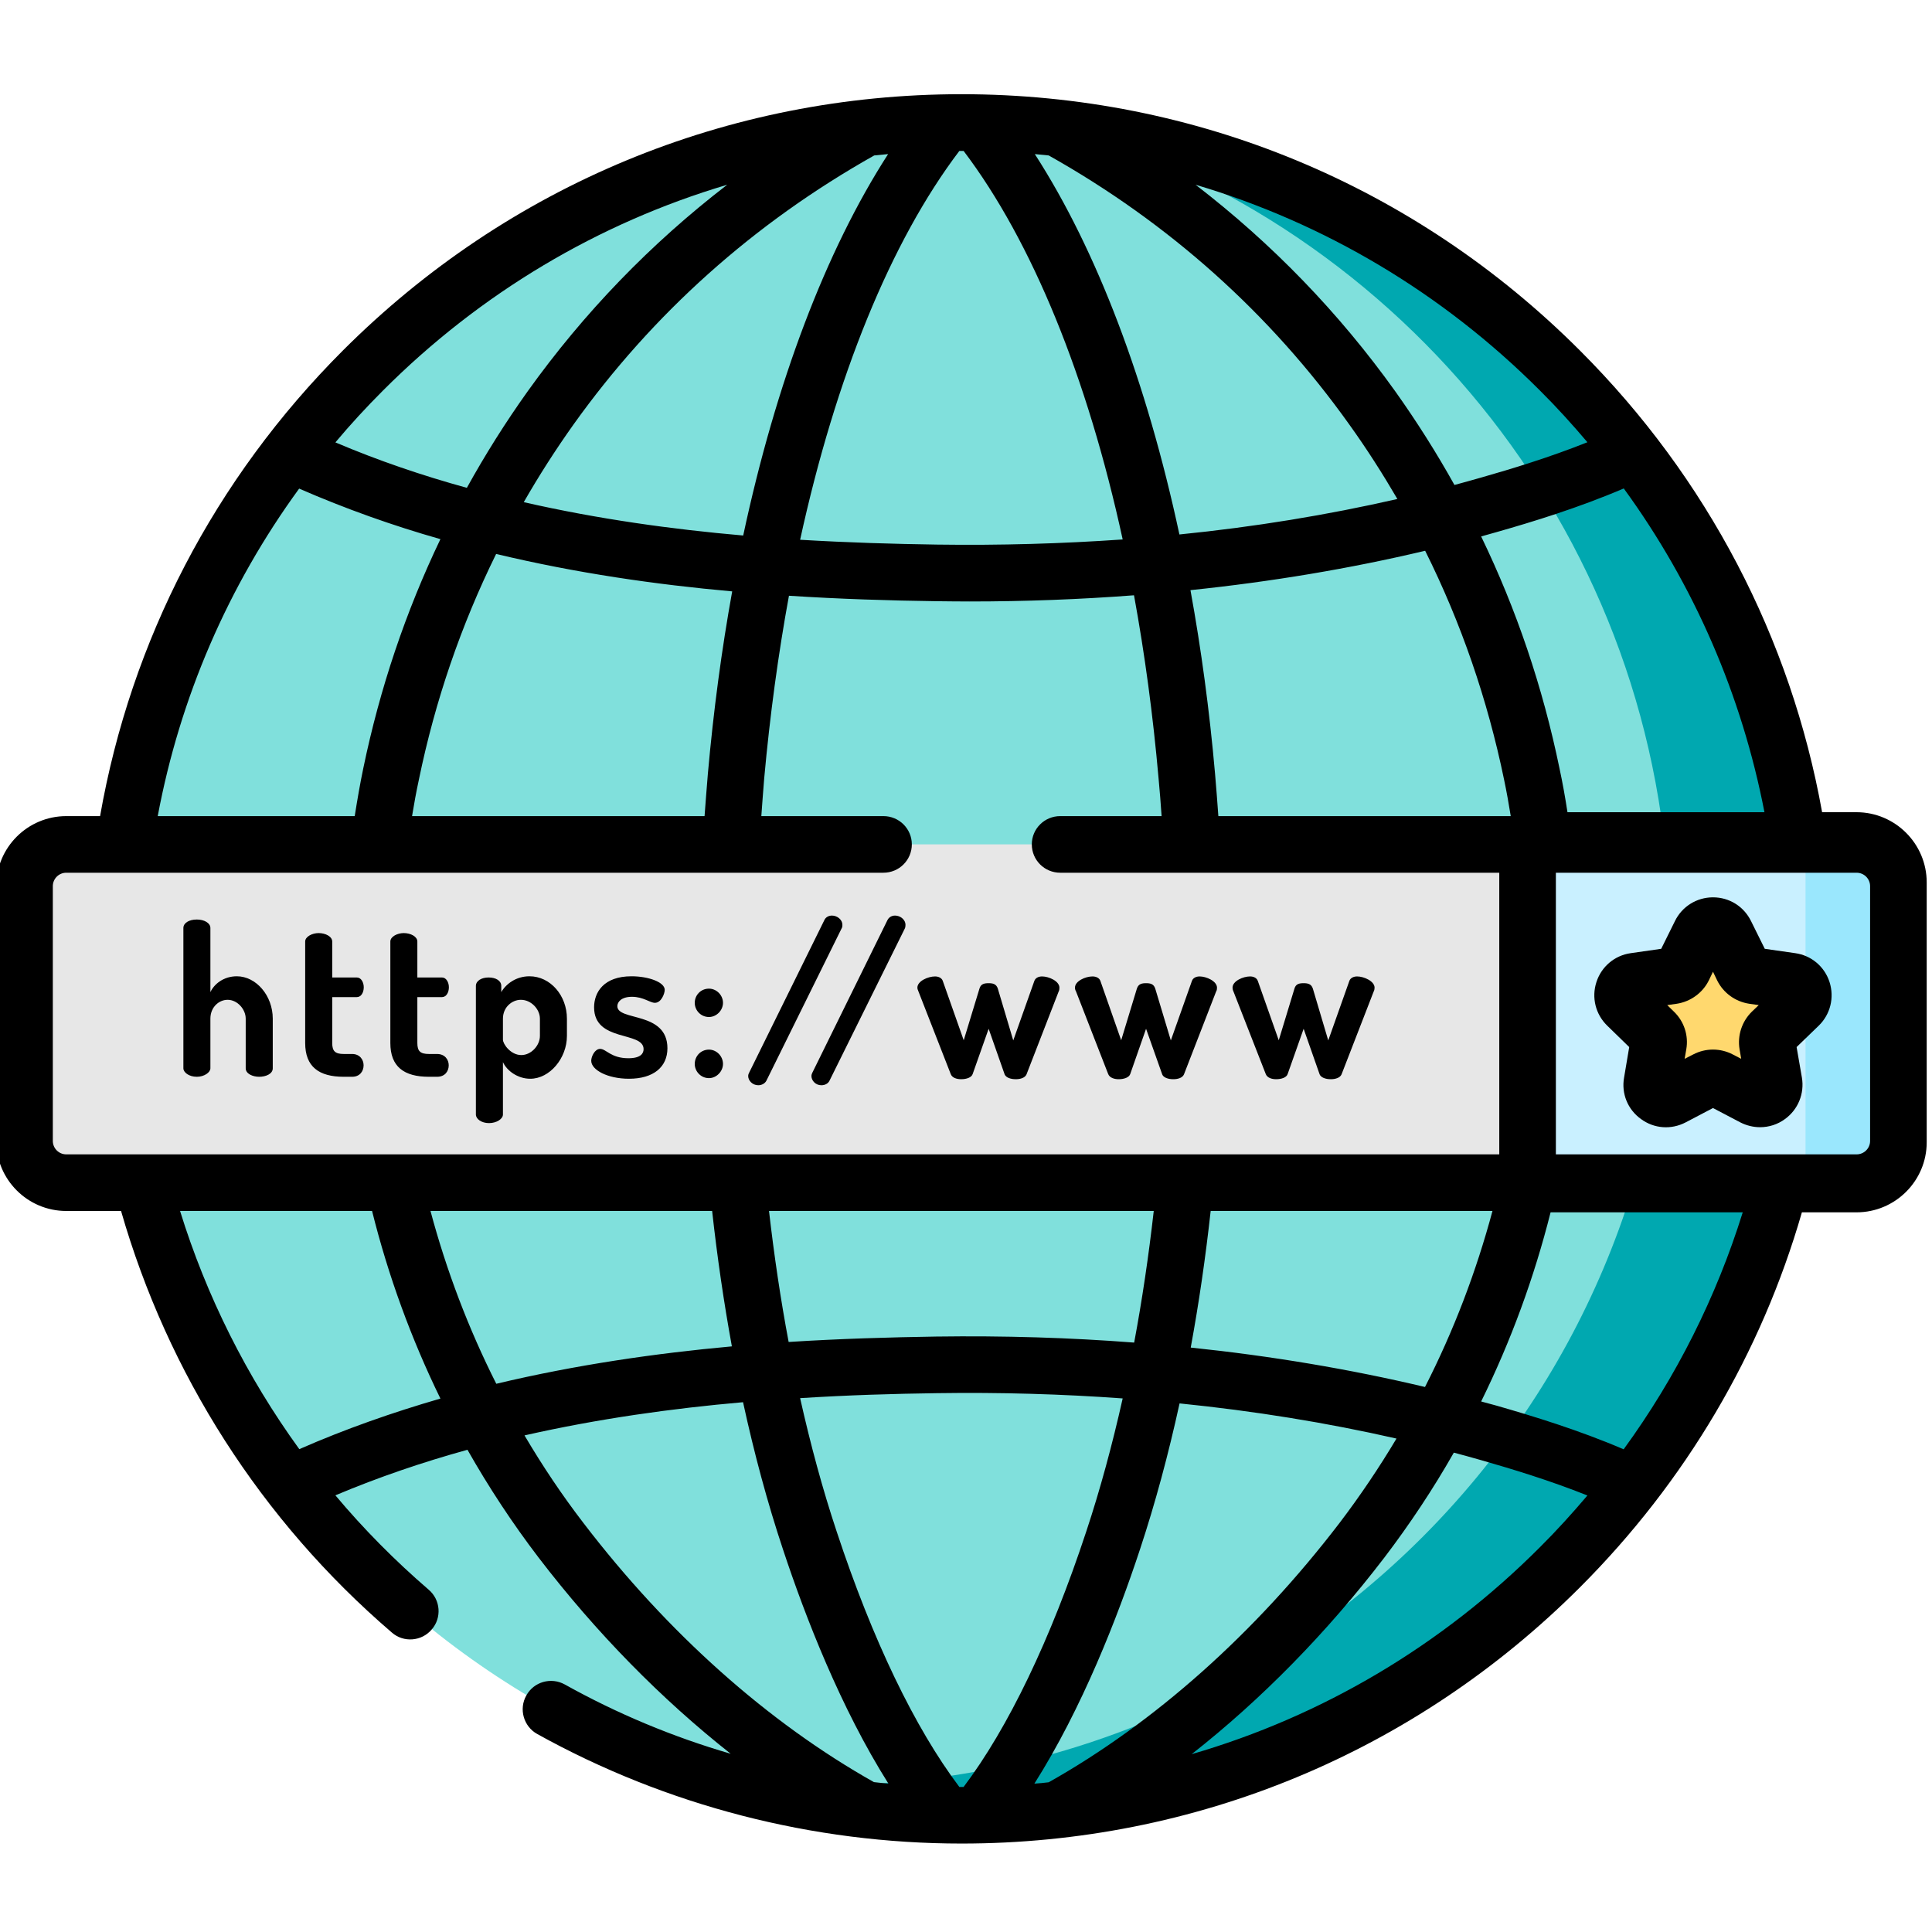 <?xml version="1.0" encoding="UTF-8"?>
<svg xmlns="http://www.w3.org/2000/svg" xmlns:xlink="http://www.w3.org/1999/xlink" width="50pt" height="50pt" viewBox="0 0 50 50" version="1.1">
<g id="surface1">
<path style=" stroke:none;fill-rule:nonzero;fill:rgb(50.196%,87.843%,86.275%);fill-opacity:1;" d="M 46.785 25.074 C 46.785 37.172 36.98 46.977 24.883 46.977 C 12.785 46.977 2.98 37.172 2.98 25.074 C 2.98 12.977 12.785 3.172 24.883 3.172 C 36.98 3.172 46.785 12.977 46.785 25.074 Z M 46.785 25.074 "/>
<path style=" stroke:none;fill-rule:nonzero;fill:rgb(0%,65.882%,69.02%);fill-opacity:1;" d="M 46.785 25.074 C 46.785 37.172 36.98 46.977 24.883 46.977 C 22.645 46.977 20.48 46.641 18.445 46.016 C 19.387 46.141 20.344 46.203 21.316 46.203 C 33.414 46.203 43.219 36.398 43.219 24.301 C 43.219 14.445 36.711 6.109 27.754 3.359 C 38.492 4.766 46.785 13.953 46.785 25.074 Z M 46.785 25.074 "/>
<path style=" stroke:none;fill-rule:nonzero;fill:rgb(90.588%,90.588%,90.588%);fill-opacity:1;" d="M 48.047 30.609 L 1.715 30.609 C 1.121 30.609 0.637 30.125 0.637 29.527 L 0.637 22.934 C 0.637 22.336 1.121 21.852 1.715 21.852 L 48.047 21.852 C 48.645 21.852 49.129 22.336 49.129 22.934 L 49.129 29.527 C 49.129 30.125 48.645 30.609 48.047 30.609 Z M 48.047 30.609 "/>
<path style=" stroke:none;fill-rule:nonzero;fill:rgb(78.824%,94.118%,100%);fill-opacity:1;" d="M 48.047 30.641 L 39.535 30.641 L 39.535 21.754 L 48.047 21.754 C 48.645 21.754 49.129 22.238 49.129 22.836 L 49.129 29.562 C 49.129 30.156 48.645 30.641 48.047 30.641 Z M 48.047 30.641 "/>
<path style=" stroke:none;fill-rule:nonzero;fill:rgb(100%,84.706%,43.137%);fill-opacity:1;" d="M 44.66 24.16 L 45.098 25.051 C 45.152 25.156 45.254 25.234 45.375 25.25 L 46.355 25.395 C 46.656 25.438 46.777 25.805 46.559 26.02 L 45.848 26.711 C 45.762 26.793 45.723 26.914 45.742 27.035 L 45.91 28.012 C 45.961 28.309 45.648 28.539 45.379 28.398 L 44.5 27.938 C 44.395 27.879 44.266 27.879 44.16 27.938 L 43.285 28.398 C 43.016 28.539 42.699 28.309 42.75 28.012 L 42.918 27.035 C 42.941 26.914 42.898 26.793 42.812 26.711 L 42.105 26.02 C 41.887 25.805 42.008 25.438 42.309 25.395 L 43.289 25.25 C 43.406 25.234 43.512 25.156 43.562 25.051 L 44.004 24.16 C 44.137 23.891 44.527 23.891 44.66 24.16 Z M 44.66 24.16 "/>
<path style=" stroke:none;fill-rule:nonzero;fill:rgb(60.392%,90.588%,99.216%);fill-opacity:1;" d="M 48.047 30.609 L 46.727 30.609 L 46.727 21.852 L 48.047 21.852 C 48.645 21.852 49.129 22.336 49.129 22.934 L 49.129 29.527 C 49.129 30.125 48.645 30.609 48.047 30.609 Z M 48.047 30.609 "/>
<path style=" stroke:none;fill-rule:nonzero;fill:rgb(0%,0%,0%);fill-opacity:1;" d="M 48.047 21.02 L 47.156 21.02 C 46.348 16.52 44.191 12.371 40.887 9.07 C 36.613 4.793 30.93 2.438 24.883 2.438 C 18.836 2.438 13.152 4.793 8.875 9.07 C 5.547 12.398 3.387 16.578 2.59 21.121 L 1.715 21.121 C 0.715 21.121 -0.098 21.934 -0.098 22.934 L -0.098 29.527 C -0.098 30.527 0.715 31.34 1.715 31.34 L 3.133 31.34 C 4.34 35.539 6.75 39.34 10.141 42.25 C 10.445 42.516 10.91 42.48 11.172 42.172 C 11.438 41.867 11.402 41.402 11.094 41.141 C 10.219 40.387 9.41 39.57 8.68 38.699 C 9.801 38.227 10.941 37.84 12.098 37.52 C 12.645 38.484 13.258 39.418 13.938 40.309 C 15.43 42.258 17.117 43.973 18.91 45.387 C 17.418 44.953 15.977 44.352 14.617 43.594 C 14.262 43.398 13.816 43.523 13.621 43.879 C 13.422 44.23 13.551 44.68 13.902 44.875 C 17.242 46.73 21.039 47.711 24.883 47.711 C 30.93 47.711 36.613 45.355 40.887 41.082 C 43.633 38.336 45.586 35.008 46.633 31.375 L 48.047 31.375 C 49.047 31.375 49.863 30.562 49.863 29.562 L 49.863 22.836 C 49.863 21.836 49.047 21.02 48.047 21.02 Z M 45.664 21.02 L 40.566 21.02 C 40.508 20.641 40.441 20.262 40.359 19.883 C 39.926 17.781 39.246 15.773 38.332 13.883 C 38.465 13.844 38.602 13.809 38.734 13.77 C 39.668 13.504 40.855 13.141 42.023 12.641 C 43.844 15.141 45.078 17.992 45.664 21.02 Z M 39.098 21.121 L 31.531 21.121 C 31.504 20.754 31.477 20.383 31.445 20.02 C 31.301 18.379 31.086 16.793 30.809 15.273 C 32.91 15.055 34.938 14.715 36.883 14.254 C 37.812 16.117 38.496 18.098 38.926 20.18 C 38.992 20.492 39.047 20.805 39.098 21.121 Z M 39.852 10.105 C 40.285 10.535 40.691 10.984 41.082 11.445 C 40.105 11.836 39.125 12.133 38.332 12.359 C 38.102 12.426 37.871 12.488 37.641 12.551 C 37.18 11.723 36.668 10.914 36.113 10.133 C 34.652 8.09 32.918 6.301 30.941 4.781 C 34.273 5.77 37.328 7.578 39.852 10.105 Z M 27.141 4.023 C 30.254 5.773 32.871 8.113 34.918 10.984 C 35.367 11.609 35.781 12.258 36.164 12.914 C 34.352 13.328 32.469 13.637 30.523 13.832 C 29.676 9.883 28.391 6.484 26.781 3.988 C 26.902 4 27.023 4.012 27.141 4.023 Z M 24.883 3.906 C 24.898 3.906 24.918 3.906 24.938 3.906 C 26.715 6.254 28.141 9.762 29.055 13.961 C 27.492 14.07 25.887 14.117 24.25 14.094 C 23.137 14.078 21.945 14.043 20.707 13.969 C 21.625 9.77 23.047 6.254 24.828 3.906 C 24.848 3.906 24.863 3.906 24.883 3.906 Z M 22.984 3.988 C 21.371 6.488 20.082 9.898 19.234 13.859 C 17.395 13.699 15.477 13.434 13.555 12.996 C 13.949 12.309 14.379 11.637 14.844 10.984 C 16.895 8.113 19.512 5.773 22.625 4.023 C 22.742 4.012 22.863 4 22.984 3.988 Z M 18.949 15.305 C 18.676 16.812 18.465 18.391 18.32 20.02 C 18.289 20.383 18.262 20.754 18.234 21.121 L 10.664 21.121 C 10.715 20.805 10.773 20.492 10.84 20.18 C 11.262 18.129 11.934 16.176 12.84 14.336 C 14.91 14.832 16.977 15.129 18.949 15.305 Z M 9.914 10.105 C 12.438 7.578 15.492 5.77 18.82 4.781 C 16.844 6.301 15.113 8.09 13.652 10.133 C 13.078 10.938 12.555 11.77 12.082 12.625 C 10.934 12.309 9.793 11.922 8.68 11.449 C 9.066 10.988 9.48 10.539 9.914 10.105 Z M 7.742 12.645 C 8.941 13.168 10.164 13.602 11.398 13.953 C 10.5 15.828 9.832 17.809 9.402 19.883 C 9.316 20.293 9.246 20.707 9.18 21.121 L 4.082 21.121 C 4.656 18.055 5.902 15.168 7.742 12.645 Z M 1.715 29.875 C 1.523 29.875 1.367 29.719 1.367 29.527 L 1.367 22.934 C 1.367 22.742 1.523 22.586 1.715 22.586 L 22.863 22.586 C 23.27 22.586 23.598 22.258 23.598 21.852 C 23.598 21.449 23.27 21.121 22.863 21.121 L 19.703 21.121 C 19.727 20.797 19.75 20.473 19.777 20.148 C 19.926 18.508 20.141 16.926 20.418 15.418 C 21.754 15.504 23.035 15.543 24.227 15.559 C 24.516 15.562 24.805 15.566 25.094 15.566 C 26.539 15.566 27.957 15.512 29.348 15.406 C 29.625 16.918 29.84 18.504 29.984 20.148 C 30.016 20.473 30.039 20.797 30.062 21.121 L 27.438 21.121 C 27.031 21.121 26.703 21.449 26.703 21.852 C 26.703 22.258 27.031 22.586 27.438 22.586 L 38.801 22.586 L 38.801 29.875 Z M 38.625 31.34 C 38.203 32.914 37.621 34.441 36.879 35.895 C 34.938 35.434 32.914 35.094 30.816 34.875 C 31.027 33.73 31.199 32.547 31.332 31.34 Z M 29.859 31.34 C 29.727 32.504 29.559 33.641 29.352 34.746 C 27.684 34.617 25.977 34.566 24.227 34.59 C 23.031 34.609 21.75 34.645 20.41 34.73 C 20.203 33.633 20.035 32.5 19.902 31.34 Z M 7.746 37.504 C 6.387 35.629 5.344 33.547 4.66 31.34 L 9.629 31.34 C 10.047 33.016 10.641 34.645 11.398 36.195 C 10.168 36.551 8.941 36.98 7.746 37.504 Z M 11.141 31.34 L 18.43 31.34 C 18.562 32.539 18.734 33.711 18.941 34.844 C 16.973 35.023 14.91 35.32 12.844 35.812 C 12.125 34.387 11.555 32.887 11.141 31.34 Z M 22.617 46.121 C 19.875 44.578 17.277 42.262 15.102 39.418 C 14.543 38.691 14.035 37.93 13.574 37.148 C 15.488 36.715 17.398 36.449 19.23 36.289 C 19.52 37.621 19.863 38.895 20.262 40.094 C 20.844 41.855 21.762 44.211 22.992 46.16 C 22.867 46.148 22.742 46.137 22.617 46.121 Z M 24.883 46.246 C 24.863 46.246 24.848 46.246 24.828 46.246 C 23.676 44.719 22.578 42.438 21.652 39.633 C 21.289 38.543 20.977 37.387 20.707 36.184 C 21.945 36.105 23.137 36.07 24.25 36.055 C 25.887 36.031 27.488 36.078 29.055 36.191 C 28.785 37.395 28.473 38.547 28.113 39.633 C 27.188 42.438 26.09 44.719 24.938 46.246 C 24.918 46.246 24.898 46.246 24.883 46.246 Z M 26.77 46.16 C 28.004 44.211 28.922 41.859 29.504 40.094 C 29.898 38.902 30.238 37.641 30.527 36.32 C 32.465 36.516 34.34 36.82 36.141 37.23 C 35.691 37.984 35.199 38.715 34.664 39.418 C 32.484 42.266 29.883 44.582 27.141 46.125 C 27.02 46.141 26.895 46.152 26.77 46.16 Z M 39.852 40.043 C 37.301 42.598 34.211 44.418 30.84 45.398 C 32.641 43.984 34.332 42.262 35.828 40.309 C 36.488 39.441 37.09 38.535 37.625 37.594 C 37.863 37.656 38.098 37.723 38.332 37.789 C 39.125 38.016 40.105 38.312 41.082 38.703 C 40.691 39.164 40.285 39.613 39.852 40.043 Z M 42.02 37.508 C 40.855 37.008 39.668 36.648 38.734 36.379 C 38.602 36.344 38.465 36.305 38.332 36.27 C 39.102 34.707 39.703 33.066 40.129 31.375 L 45.102 31.375 C 44.418 33.566 43.383 35.637 42.02 37.508 Z M 48.398 29.527 C 48.398 29.719 48.242 29.875 48.047 29.875 L 40.266 29.875 L 40.266 22.586 L 48.047 22.586 C 48.242 22.586 48.398 22.742 48.398 22.934 Z M 48.398 29.527 "/>
<path style=" stroke:none;fill-rule:nonzero;fill:rgb(0%,0%,0%);fill-opacity:1;" d="M 46.461 24.668 L 45.672 24.555 L 45.316 23.836 C 45.129 23.457 44.754 23.223 44.332 23.223 C 43.91 23.223 43.531 23.461 43.348 23.836 L 42.992 24.555 L 42.203 24.668 C 41.785 24.727 41.445 25.016 41.316 25.414 C 41.184 25.816 41.293 26.25 41.594 26.543 L 42.164 27.098 L 42.031 27.887 C 41.957 28.301 42.125 28.715 42.469 28.961 C 42.809 29.211 43.25 29.242 43.625 29.047 L 44.332 28.676 L 45.039 29.047 C 45.199 29.129 45.375 29.172 45.551 29.172 C 45.777 29.172 46.004 29.102 46.195 28.961 C 46.535 28.715 46.703 28.301 46.633 27.887 L 46.496 27.098 L 47.07 26.543 C 47.371 26.25 47.477 25.816 47.348 25.414 C 47.219 25.016 46.879 24.727 46.461 24.668 Z M 45.336 26.184 C 45.078 26.438 44.961 26.801 45.02 27.156 L 45.062 27.402 L 44.844 27.289 C 44.523 27.121 44.141 27.121 43.82 27.289 L 43.598 27.402 L 43.641 27.156 C 43.703 26.801 43.586 26.438 43.324 26.184 L 43.148 26.012 L 43.395 25.977 C 43.75 25.922 44.062 25.699 44.223 25.375 L 44.332 25.148 L 44.441 25.375 C 44.602 25.699 44.91 25.922 45.27 25.977 L 45.516 26.012 Z M 45.336 26.184 "/>
<path style=" stroke:none;fill-rule:nonzero;fill:rgb(0%,0%,0%);fill-opacity:1;" d="M 5.445 27.648 C 5.445 27.754 5.285 27.867 5.094 27.867 C 4.891 27.867 4.746 27.754 4.746 27.648 L 4.746 24.016 C 4.746 23.887 4.891 23.797 5.094 23.797 C 5.285 23.797 5.445 23.887 5.445 24.016 L 5.445 25.676 C 5.543 25.465 5.789 25.266 6.129 25.266 C 6.625 25.266 7.059 25.762 7.059 26.363 L 7.059 27.648 C 7.059 27.793 6.879 27.867 6.707 27.867 C 6.547 27.867 6.359 27.793 6.359 27.648 L 6.359 26.363 C 6.359 26.121 6.145 25.875 5.891 25.875 C 5.668 25.875 5.445 26.062 5.445 26.363 Z M 5.445 27.648 "/>
<path style=" stroke:none;fill-rule:nonzero;fill:rgb(0%,0%,0%);fill-opacity:1;" d="M 8.598 26.992 C 8.598 27.203 8.672 27.277 8.898 27.277 L 9.113 27.277 C 9.312 27.277 9.41 27.426 9.41 27.57 C 9.41 27.723 9.312 27.867 9.113 27.867 L 8.898 27.867 C 8.25 27.867 7.898 27.605 7.898 26.992 L 7.898 24.367 C 7.898 24.238 8.082 24.148 8.246 24.148 C 8.426 24.148 8.598 24.238 8.598 24.367 L 8.598 25.297 L 9.234 25.297 C 9.348 25.297 9.414 25.426 9.414 25.551 C 9.414 25.684 9.348 25.805 9.234 25.805 L 8.598 25.805 Z M 8.598 26.992 "/>
<path style=" stroke:none;fill-rule:nonzero;fill:rgb(0%,0%,0%);fill-opacity:1;" d="M 10.801 26.992 C 10.801 27.203 10.875 27.277 11.102 27.277 L 11.312 27.277 C 11.516 27.277 11.613 27.426 11.613 27.57 C 11.613 27.723 11.516 27.867 11.312 27.867 L 11.102 27.867 C 10.453 27.867 10.102 27.605 10.102 26.992 L 10.102 24.367 C 10.102 24.238 10.285 24.148 10.449 24.148 C 10.629 24.148 10.801 24.238 10.801 24.367 L 10.801 25.297 L 11.438 25.297 C 11.551 25.297 11.617 25.426 11.617 25.551 C 11.617 25.684 11.551 25.805 11.438 25.805 L 10.801 25.805 Z M 10.801 26.992 "/>
<path style=" stroke:none;fill-rule:nonzero;fill:rgb(0%,0%,0%);fill-opacity:1;" d="M 12.973 25.516 L 12.973 25.676 C 13.094 25.465 13.355 25.266 13.703 25.266 C 14.242 25.266 14.672 25.762 14.672 26.363 L 14.672 26.809 C 14.672 27.387 14.227 27.918 13.723 27.918 C 13.398 27.918 13.117 27.711 13.016 27.488 L 13.016 28.844 C 13.016 28.957 12.852 29.066 12.656 29.066 C 12.457 29.066 12.316 28.957 12.316 28.844 L 12.316 25.516 C 12.316 25.383 12.461 25.297 12.645 25.297 C 12.836 25.297 12.973 25.383 12.973 25.516 Z M 13.973 26.363 C 13.973 26.121 13.75 25.875 13.48 25.875 C 13.254 25.875 13.016 26.062 13.016 26.363 L 13.016 26.906 C 13.016 27.02 13.215 27.305 13.492 27.305 C 13.746 27.305 13.973 27.059 13.973 26.809 Z M 13.973 26.363 "/>
<path style=" stroke:none;fill-rule:nonzero;fill:rgb(0%,0%,0%);fill-opacity:1;" d="M 16.656 27.152 C 16.656 26.68 15.375 26.977 15.375 26.07 C 15.375 25.688 15.617 25.266 16.344 25.266 C 16.781 25.266 17.203 25.418 17.203 25.617 C 17.203 25.715 17.113 25.953 16.949 25.953 C 16.82 25.953 16.652 25.797 16.355 25.797 C 16.082 25.797 15.977 25.93 15.977 26.039 C 15.977 26.434 17.273 26.164 17.273 27.129 C 17.273 27.609 16.918 27.918 16.277 27.918 C 15.727 27.918 15.301 27.691 15.301 27.453 C 15.301 27.34 15.395 27.145 15.531 27.145 C 15.688 27.145 15.809 27.387 16.262 27.387 C 16.582 27.387 16.656 27.262 16.656 27.152 Z M 16.656 27.152 "/>
<path style=" stroke:none;fill-rule:nonzero;fill:rgb(0%,0%,0%);fill-opacity:1;" d="M 18.711 25.953 C 18.711 26.148 18.543 26.32 18.348 26.32 C 18.137 26.32 17.98 26.148 17.98 25.953 C 17.98 25.754 18.137 25.586 18.348 25.586 C 18.543 25.586 18.711 25.754 18.711 25.953 Z M 18.711 27.535 C 18.711 27.727 18.543 27.902 18.348 27.902 C 18.137 27.902 17.98 27.727 17.98 27.535 C 17.98 27.332 18.137 27.164 18.348 27.164 C 18.543 27.164 18.711 27.332 18.711 27.535 Z M 18.711 27.535 "/>
<path style=" stroke:none;fill-rule:nonzero;fill:rgb(0%,0%,0%);fill-opacity:1;" d="M 21.801 23.938 C 21.801 23.973 21.797 24.004 21.777 24.035 L 19.836 27.965 C 19.797 28.043 19.711 28.086 19.625 28.086 C 19.469 28.086 19.363 27.961 19.363 27.848 C 19.363 27.816 19.375 27.781 19.391 27.754 L 21.336 23.809 C 21.371 23.734 21.449 23.695 21.531 23.695 C 21.66 23.695 21.801 23.793 21.801 23.938 Z M 21.801 23.938 "/>
<path style=" stroke:none;fill-rule:nonzero;fill:rgb(0%,0%,0%);fill-opacity:1;" d="M 23.434 23.938 C 23.434 23.973 23.43 24.004 23.414 24.035 L 21.469 27.965 C 21.434 28.043 21.348 28.086 21.258 28.086 C 21.102 28.086 21 27.961 21 27.848 C 21 27.816 21.012 27.781 21.027 27.754 L 22.969 23.809 C 23.008 23.734 23.082 23.695 23.164 23.695 C 23.293 23.695 23.434 23.793 23.434 23.938 Z M 23.434 23.938 "/>
<path style=" stroke:none;fill-rule:nonzero;fill:rgb(0%,0%,0%);fill-opacity:1;" d="M 26.566 27.805 C 26.527 27.895 26.406 27.93 26.289 27.93 C 26.152 27.93 26.035 27.887 26 27.805 L 25.586 26.625 L 25.172 27.797 C 25.141 27.887 25.012 27.93 24.875 27.93 C 24.762 27.93 24.641 27.895 24.605 27.797 L 23.77 25.66 C 23.75 25.617 23.742 25.586 23.742 25.559 C 23.742 25.391 24.016 25.27 24.199 25.27 C 24.289 25.27 24.371 25.309 24.398 25.383 L 24.941 26.922 L 25.348 25.586 C 25.383 25.461 25.477 25.445 25.586 25.445 C 25.688 25.445 25.785 25.461 25.824 25.586 L 26.223 26.926 L 26.77 25.383 C 26.797 25.312 26.871 25.27 26.969 25.27 C 27.145 25.27 27.418 25.391 27.418 25.562 C 27.418 25.594 27.414 25.633 27.398 25.66 Z M 26.566 27.805 "/>
<path style=" stroke:none;fill-rule:nonzero;fill:rgb(0%,0%,0%);fill-opacity:1;" d="M 30.641 27.805 C 30.602 27.895 30.484 27.93 30.363 27.93 C 30.23 27.93 30.109 27.887 30.078 27.805 L 29.66 26.625 L 29.25 27.797 C 29.219 27.887 29.086 27.93 28.953 27.93 C 28.84 27.93 28.719 27.895 28.68 27.797 L 27.848 25.66 C 27.824 25.617 27.82 25.586 27.82 25.559 C 27.82 25.391 28.09 25.27 28.273 25.27 C 28.367 25.27 28.449 25.309 28.477 25.383 L 29.016 26.922 L 29.422 25.586 C 29.461 25.461 29.555 25.445 29.66 25.445 C 29.766 25.445 29.859 25.461 29.898 25.586 L 30.301 26.926 L 30.848 25.383 C 30.875 25.312 30.949 25.27 31.047 25.27 C 31.219 25.27 31.496 25.391 31.496 25.562 C 31.496 25.594 31.492 25.633 31.473 25.66 Z M 30.641 27.805 "/>
<path style=" stroke:none;fill-rule:nonzero;fill:rgb(0%,0%,0%);fill-opacity:1;" d="M 34.719 27.805 C 34.68 27.895 34.559 27.93 34.441 27.93 C 34.305 27.93 34.188 27.887 34.152 27.805 L 33.738 26.625 L 33.324 27.797 C 33.293 27.887 33.164 27.93 33.027 27.93 C 32.914 27.93 32.797 27.895 32.758 27.797 L 31.922 25.66 C 31.902 25.617 31.898 25.586 31.898 25.559 C 31.898 25.391 32.168 25.27 32.352 25.27 C 32.445 25.27 32.523 25.309 32.551 25.383 L 33.094 26.922 L 33.5 25.586 C 33.535 25.461 33.629 25.445 33.738 25.445 C 33.84 25.445 33.938 25.461 33.977 25.586 L 34.375 26.926 L 34.922 25.383 C 34.949 25.312 35.027 25.27 35.121 25.27 C 35.297 25.27 35.574 25.391 35.574 25.562 C 35.574 25.594 35.566 25.633 35.551 25.66 Z M 34.719 27.805 "/>
</g>
</svg>
